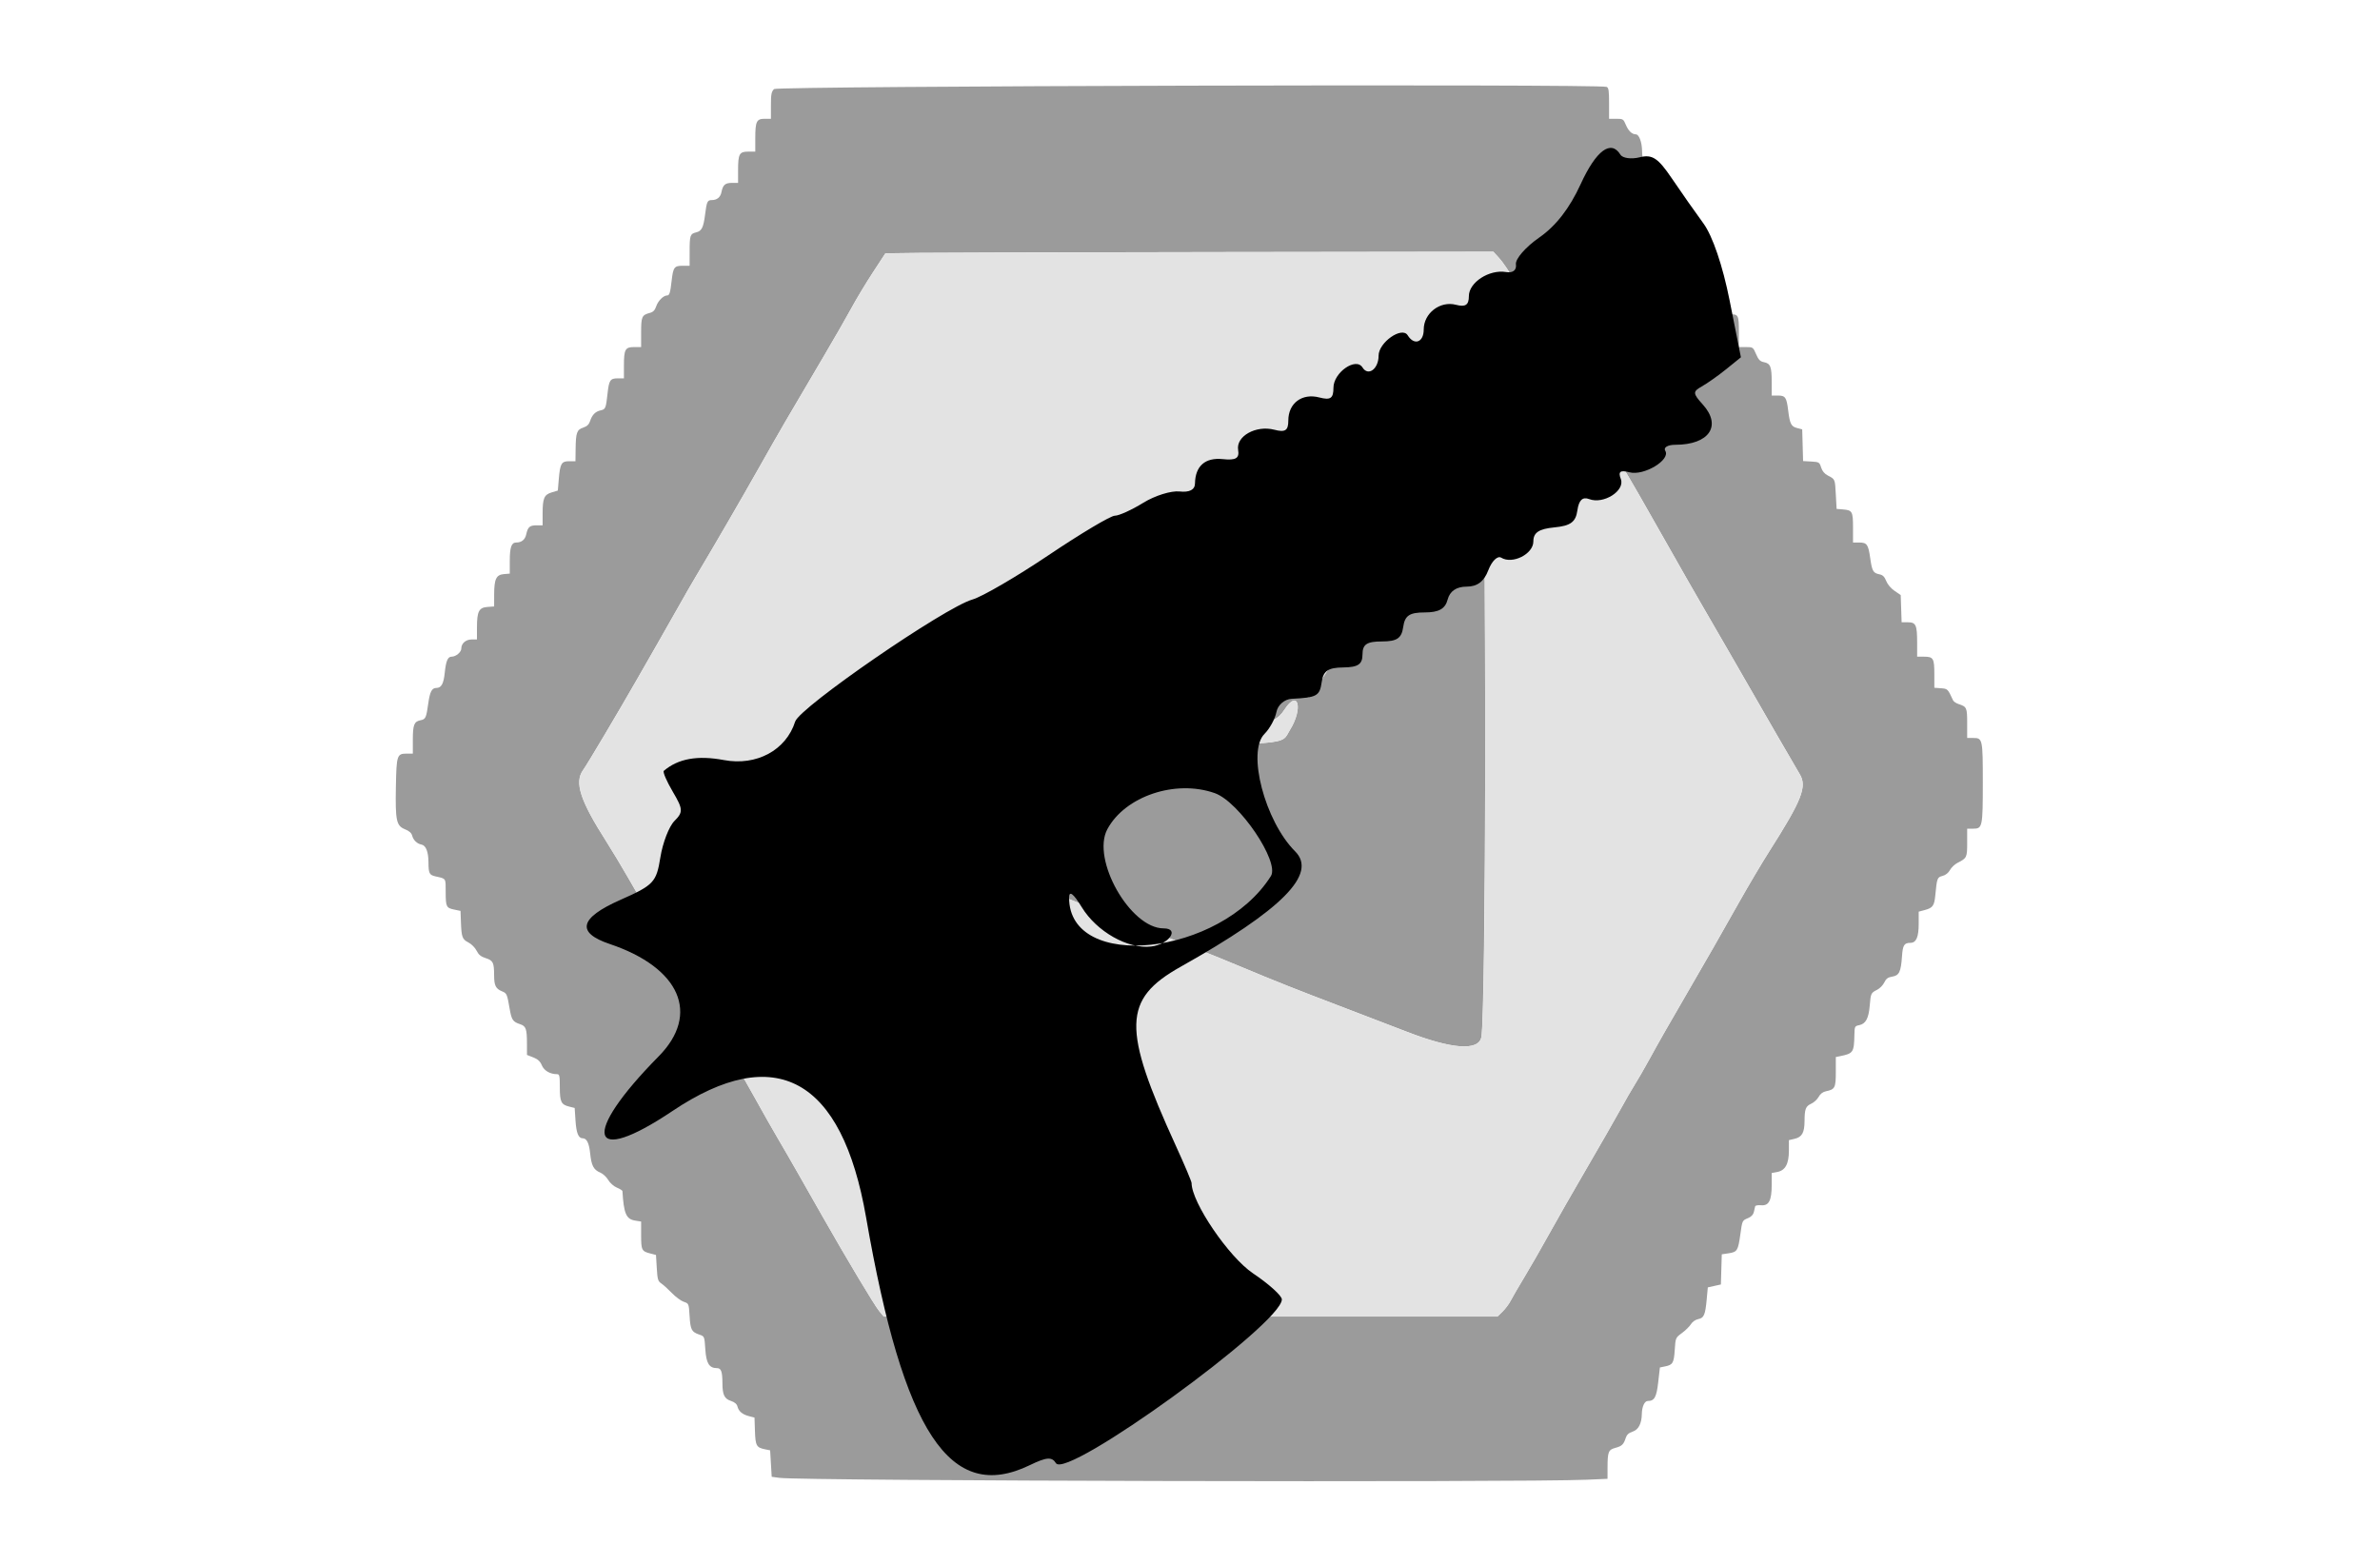 <?xml version="1.0" encoding="UTF-8" standalone="no" ?>
<!DOCTYPE svg PUBLIC "-//W3C//DTD SVG 1.1//EN" "http://www.w3.org/Graphics/SVG/1.1/DTD/svg11.dtd">
<svg xmlns="http://www.w3.org/2000/svg" xmlns:xlink="http://www.w3.org/1999/xlink" version="1.1" width="400" height="263" viewBox="0 0 400 263" xml:space="preserve">
<desc>Created with Fabric.js 3.6.6</desc>
<defs>
</defs>
<g transform="matrix(1 0 0 1 200 131.33)"  >
<g style=""   >
		<g transform="matrix(1 0 0 1 -0.12 0.33)" id="path0"  >
<path style="stroke: none; stroke-width: 1; stroke-dasharray: none; stroke-linecap: butt; stroke-dashoffset: 0; stroke-linejoin: miter; stroke-miterlimit: 4; fill: rgb(155,155,155); fill-rule: evenodd; opacity: 1;"  transform=" translate(-199.88, -131.67)" d="M 130.092 14.98 C 129.649 15.423 129.566 15.856 129.566 17.74 L 129.566 19.974 L 128.524 19.974 C 127.153 19.974 126.938 20.415 126.938 23.242 L 126.938 25.493 L 125.765 25.493 C 124.257 25.493 124.047 25.876 124.047 28.629 L 124.047 30.749 L 123.028 30.749 C 121.879 30.749 121.497 31.082 121.255 32.295 C 121.079 33.17 120.506 33.64 119.612 33.64 C 118.898 33.64 118.774 33.908 118.508 36.029 C 118.229 38.251 117.939 38.837 117.009 39.065 C 115.987 39.315 115.909 39.541 115.904 42.247 L 115.9 44.678 L 114.727 44.678 C 113.328 44.678 113.138 44.935 112.883 47.175 C 112.646 49.257 112.516 49.671 112.101 49.671 C 111.496 49.671 110.579 50.598 110.278 51.514 C 110.07 52.144 109.775 52.453 109.247 52.593 C 107.872 52.957 107.753 53.22 107.753 55.88 L 107.753 58.344 L 106.58 58.344 C 105.072 58.344 104.862 58.727 104.862 61.481 L 104.862 63.601 L 103.82 63.601 C 102.566 63.601 102.353 63.911 102.115 66.097 C 101.837 68.648 101.776 68.8 100.947 68.982 C 100.055 69.178 99.508 69.739 99.164 70.81 C 98.99 71.351 98.651 71.67 98.02 71.882 C 96.943 72.245 96.777 72.713 96.741 75.493 L 96.715 77.53 L 95.673 77.53 C 94.363 77.53 94.136 77.915 93.917 80.508 L 93.752 82.461 L 92.725 82.769 C 91.45 83.151 91.196 83.746 91.196 86.351 L 91.196 88.305 L 90.177 88.305 C 89.029 88.305 88.709 88.585 88.445 89.818 C 88.254 90.712 87.661 91.196 86.755 91.196 C 85.952 91.196 85.677 91.992 85.677 94.316 L 85.677 96.42 L 84.697 96.502 C 83.401 96.61 83.057 97.324 83.052 99.919 L 83.049 101.941 L 81.938 102.022 C 80.495 102.127 80.167 102.76 80.162 105.453 L 80.158 107.49 L 79.279 107.49 C 78.29 107.49 77.53 108.15 77.53 109.007 C 77.53 109.617 76.625 110.381 75.903 110.381 C 75.253 110.381 74.951 111.096 74.743 113.122 C 74.557 114.938 74.167 115.637 73.338 115.637 C 72.587 115.637 72.257 116.258 71.987 118.182 C 71.636 120.69 71.542 120.895 70.666 121.07 C 69.591 121.286 69.382 121.83 69.382 124.424 L 69.382 126.675 L 68.363 126.675 C 66.721 126.675 66.634 126.937 66.536 132.195 C 66.429 137.956 66.61 138.808 68.065 139.39 C 68.769 139.671 69.16 140.016 69.268 140.449 C 69.459 141.207 70.096 141.826 70.821 141.959 C 71.581 142.099 72.002 143.153 72.011 144.941 C 72.02 146.805 72.156 147.076 73.196 147.31 C 75.005 147.716 74.901 147.561 74.905 149.886 C 74.91 152.429 74.999 152.613 76.358 152.895 L 77.398 153.11 L 77.465 154.939 C 77.56 157.537 77.685 157.882 78.721 158.414 C 79.236 158.678 79.843 159.288 80.097 159.798 C 80.437 160.479 80.828 160.797 81.643 161.055 C 82.872 161.444 83.039 161.79 83.045 163.946 C 83.049 165.649 83.314 166.188 84.356 166.62 C 85.187 166.964 85.223 167.046 85.667 169.616 C 85.98 171.423 86.203 171.752 87.378 172.14 C 88.408 172.48 88.559 172.901 88.564 175.453 L 88.568 177.318 L 89.624 177.734 C 90.397 178.037 90.783 178.393 91.061 179.059 C 91.437 179.959 92.446 180.552 93.6 180.552 C 94.035 180.552 94.087 180.786 94.087 182.736 C 94.087 185.209 94.307 185.666 95.664 186.004 L 96.583 186.234 L 96.723 188.355 C 96.859 190.436 97.216 191.327 97.911 191.327 C 98.609 191.327 99.008 192.123 99.187 193.87 C 99.397 195.931 99.767 196.632 100.89 197.097 C 101.33 197.279 101.93 197.835 102.223 198.333 C 102.526 198.846 103.155 199.404 103.678 199.622 C 104.185 199.834 104.604 200.094 104.611 200.201 C 104.836 203.98 105.239 204.921 106.736 205.161 L 107.753 205.323 L 107.753 207.623 C 107.753 210.139 107.846 210.32 109.33 210.701 L 110.25 210.938 L 110.381 213.122 C 110.498 215.064 110.583 215.353 111.15 215.734 C 111.5 215.97 112.3 216.695 112.929 217.346 C 113.557 217.996 114.453 218.657 114.92 218.813 C 115.767 219.098 115.769 219.103 115.9 221.232 C 116.042 223.531 116.23 223.884 117.554 224.332 C 118.394 224.617 118.397 224.625 118.54 226.796 C 118.695 229.156 119.192 229.961 120.498 229.961 C 121.203 229.961 121.41 230.535 121.416 232.506 C 121.421 234.439 121.745 235.11 122.848 235.474 C 123.472 235.68 123.836 235.989 123.94 236.401 C 124.147 237.225 124.772 237.75 125.887 238.036 L 126.807 238.271 L 126.882 240.531 C 126.965 243.006 127.133 243.31 128.582 243.604 L 129.435 243.778 L 129.566 246.002 L 129.698 248.226 L 131.012 248.404 C 134.83 248.921 255.528 249.199 266.689 248.717 L 270.171 248.566 L 270.174 246.688 C 270.18 244.025 270.316 243.679 271.484 243.364 C 272.59 243.066 272.88 242.789 273.235 241.686 C 273.408 241.151 273.745 240.843 274.387 240.635 C 275.371 240.317 275.909 239.286 275.938 237.665 C 275.96 236.424 276.396 235.48 276.947 235.48 C 278.061 235.48 278.405 234.854 278.695 232.304 L 278.975 229.849 L 279.854 229.67 C 281.144 229.407 281.327 229.092 281.472 226.87 C 281.602 224.866 281.609 224.85 282.688 224.057 C 283.285 223.618 283.963 222.949 284.194 222.57 C 284.44 222.169 284.948 221.815 285.413 221.722 C 286.384 221.527 286.598 221.027 286.843 218.378 L 287.027 216.388 L 288.126 216.144 L 289.225 215.9 L 289.3 213.366 L 289.374 210.832 L 290.547 210.656 C 291.965 210.444 292.117 210.199 292.489 207.522 C 292.826 205.101 292.8 205.155 293.822 204.732 C 294.335 204.519 294.673 204.155 294.77 203.712 C 294.853 203.333 294.95 202.905 294.985 202.762 C 295.02 202.619 295.475 202.539 295.997 202.584 C 297.298 202.696 297.766 201.781 297.766 199.122 L 297.766 197.168 L 298.698 196.993 C 300.051 196.739 300.655 195.627 300.656 193.39 L 300.657 191.642 L 301.639 191.41 C 302.861 191.121 303.275 190.373 303.285 188.436 C 303.295 186.403 303.475 185.937 304.408 185.518 C 304.859 185.316 305.419 184.8 305.654 184.37 C 305.937 183.851 306.36 183.531 306.915 183.418 C 308.404 183.113 308.541 182.835 308.541 180.131 L 308.541 177.671 L 309.264 177.525 C 311.474 177.078 311.602 176.888 311.664 173.949 C 311.694 172.531 311.727 172.464 312.472 172.315 C 313.563 172.097 314.062 171.172 314.241 169.037 C 314.417 166.937 314.437 166.896 315.506 166.357 C 315.94 166.139 316.472 165.589 316.689 165.134 C 316.993 164.497 317.3 164.273 318.036 164.154 C 319.192 163.966 319.484 163.353 319.663 160.742 C 319.792 158.863 320.027 158.487 321.076 158.48 C 322.058 158.473 322.47 157.525 322.47 155.274 L 322.47 153.24 L 323.491 152.965 C 324.826 152.605 325.089 152.245 325.253 150.553 C 325.542 147.575 325.583 147.463 326.475 147.232 C 326.991 147.099 327.464 146.724 327.727 146.242 C 327.959 145.815 328.526 145.275 328.986 145.041 C 330.571 144.236 330.618 144.139 330.618 141.624 L 330.618 139.29 L 331.675 139.29 C 333.179 139.29 333.246 138.957 333.246 131.503 C 333.246 124.238 333.205 124.047 331.66 124.047 L 330.618 124.047 L 330.618 121.583 C 330.618 118.951 330.545 118.787 329.191 118.351 C 328.768 118.214 328.343 117.932 328.248 117.724 C 327.362 115.791 327.341 115.771 326.207 115.688 L 325.099 115.607 L 325.099 113.309 C 325.099 110.654 324.935 110.381 323.338 110.381 L 322.208 110.381 L 322.208 107.998 C 322.208 105.042 322.002 104.599 320.632 104.599 L 319.6 104.599 L 319.524 102.311 L 319.448 100.024 L 318.423 99.328 C 317.817 98.917 317.239 98.235 317.01 97.66 C 316.722 96.938 316.429 96.65 315.873 96.539 C 314.816 96.327 314.633 96.006 314.323 93.824 C 313.994 91.504 313.775 91.196 312.451 91.196 L 311.432 91.196 L 311.432 88.731 C 311.432 85.96 311.322 85.761 309.721 85.631 L 308.673 85.545 L 308.541 83.135 C 308.398 80.497 308.426 80.564 307.208 79.938 C 306.643 79.647 306.263 79.193 306.071 78.581 C 305.794 77.7 305.723 77.658 304.411 77.582 L 303.04 77.503 L 302.966 74.838 L 302.891 72.174 L 302.026 71.951 C 301.035 71.694 300.812 71.252 300.534 68.988 C 300.265 66.791 300.058 66.491 298.808 66.491 L 297.766 66.491 L 297.766 64.24 C 297.766 61.632 297.559 61.102 296.454 60.881 C 295.811 60.752 295.547 60.482 295.14 59.532 C 294.643 58.373 294.602 58.344 293.439 58.344 L 292.247 58.344 L 292.247 56 C 292.247 52.901 292.209 52.825 290.651 52.825 L 289.374 52.825 L 289.3 50.148 L 289.225 47.47 L 288.36 47.246 C 287.346 46.984 287.131 46.531 286.877 44.119 C 286.704 42.483 286.635 42.341 285.728 41.754 C 285.198 41.411 284.596 40.775 284.391 40.341 C 283.903 39.308 283.657 39.168 282.326 39.163 L 281.209 39.159 L 281.209 36.908 C 281.209 34.633 280.942 33.64 280.33 33.64 C 279.441 33.64 279.058 32.938 278.828 30.888 C 278.574 28.622 278.455 28.41 277.212 28.003 C 276.289 27.701 276.022 27.124 275.979 25.335 C 275.943 23.858 275.468 22.604 274.941 22.593 C 274.266 22.58 273.679 22.016 273.234 20.95 C 272.848 20.026 272.761 19.974 271.63 19.974 L 270.434 19.974 L 270.434 17.374 C 270.434 15.245 270.358 14.745 270.018 14.614 C 268.673 14.098 130.613 14.459 130.092 14.98 M 251.881 43.298 C 253.289 44.834 255.322 48.225 265.629 66.229 C 268.732 71.649 271.773 76.912 272.387 77.924 C 274.092 80.732 276.025 84.086 280.414 91.853 C 282.62 95.756 285.085 100.072 285.893 101.445 C 286.701 102.819 288.856 106.544 290.683 109.724 C 296.585 119.997 301.875 129.149 302.455 130.092 C 303.749 132.196 302.867 134.446 297.354 143.101 C 296.157 144.98 293.878 148.824 292.289 151.643 C 288.779 157.871 287.114 160.784 284.026 166.097 C 280.285 172.534 278.902 174.958 277.205 178.055 C 276.333 179.645 275.241 181.537 274.779 182.26 C 274.316 182.983 273.19 184.934 272.276 186.597 C 271.361 188.259 268.818 192.694 266.625 196.452 C 264.431 200.21 261.607 205.15 260.349 207.429 C 259.091 209.709 257.236 212.94 256.227 214.611 C 255.218 216.281 254.168 218.089 253.893 218.628 C 253.618 219.166 253.006 219.985 252.534 220.448 L 251.674 221.288 L 200.101 221.288 L 148.527 221.288 L 147.753 220.349 C 146.96 219.386 142.329 211.655 138.282 204.536 C 137.03 202.333 135.118 198.971 134.034 197.065 C 132.95 195.159 131.428 192.526 130.651 191.215 C 129.875 189.903 127.995 186.583 126.473 183.837 C 124.952 181.091 123.149 177.957 122.467 176.873 C 121.784 175.788 120.543 173.66 119.708 172.142 C 117.767 168.611 113.558 161.276 108.926 153.351 C 108.166 152.05 106.664 149.448 105.588 147.569 C 104.512 145.69 102.84 142.911 101.872 141.393 C 97.498 134.537 96.515 131.504 97.997 129.441 C 98.715 128.441 103.938 119.652 107.059 114.192 C 107.637 113.18 109.196 110.46 110.522 108.147 C 111.849 105.834 113.562 102.819 114.33 101.445 C 115.098 100.072 116.255 98.062 116.903 96.978 C 120.196 91.461 124.32 84.357 127.583 78.581 C 131.11 72.337 132.157 70.535 138.58 59.658 C 140.244 56.84 142.28 53.292 143.104 51.774 C 143.927 50.256 145.547 47.568 146.703 45.8 L 148.805 42.585 L 154.626 42.51 C 157.827 42.468 180.816 42.406 205.713 42.373 L 250.978 42.313 L 251.881 43.298 M 246.124 80.39 C 244.828 81.201 243.57 82.7 240.586 86.991 C 239.027 89.231 236.822 92.34 235.685 93.899 C 234.548 95.458 232.976 97.791 232.193 99.083 C 230.171 102.417 226.658 107.62 225.318 109.265 C 224.691 110.035 224.179 110.763 224.179 110.883 C 224.179 111.073 221.452 115.352 220.395 116.82 C 219.878 117.539 219.245 117.138 218.397 115.553 C 218.035 114.877 217.573 114.324 217.369 114.324 C 216.133 114.321 207.884 120.546 207.884 121.481 C 207.884 121.658 208.789 121.709 210.482 121.627 C 213.655 121.474 214.775 120.983 215.9 119.252 C 218.188 115.731 219.055 119.06 216.796 122.695 C 215.187 125.283 217.982 125.062 183.049 125.363 C 133.777 125.788 129.01 126.017 128.383 127.993 C 127.633 130.355 129.354 131.494 140.092 135.741 C 143.626 137.138 149.297 139.388 152.694 140.739 C 156.091 142.09 160.644 143.839 162.812 144.624 C 164.98 145.409 167.641 146.433 168.725 146.899 C 169.809 147.365 172.707 148.491 175.164 149.401 C 177.622 150.312 182.116 152.06 185.151 153.287 C 188.187 154.514 192.148 156.06 193.955 156.722 C 197.952 158.189 203.904 160.543 208.673 162.545 C 214.057 164.805 218.155 166.433 225.23 169.122 C 228.771 170.468 233.802 172.397 236.408 173.408 C 243.998 176.354 248.48 176.686 248.967 174.339 C 249.714 170.736 249.896 85.52 249.164 82.26 C 248.638 79.919 247.749 79.373 246.124 80.39 M 200.678 120.122 C 199.199 121.42 199.657 121.945 202.267 121.945 C 203.352 121.945 203.369 121.712 202.386 120.355 L 201.619 119.296 L 200.678 120.122" stroke-linecap="round" />
</g>
		<g transform="matrix(1 0 0 1 0.17 0.47)" id="path1"  >
<path style="stroke: none; stroke-width: 1; stroke-dasharray: none; stroke-linecap: butt; stroke-dashoffset: 0; stroke-linejoin: miter; stroke-miterlimit: 4; fill: rgb(227,227,227); fill-rule: evenodd; opacity: 1;"  transform=" translate(-200.17, -131.8)" d="M 154.626 42.51 L 148.805 42.585 L 146.703 45.8 C 145.547 47.568 143.927 50.256 143.104 51.774 C 142.28 53.292 140.244 56.84 138.58 59.658 C 132.157 70.535 131.11 72.337 127.583 78.581 C 124.32 84.357 120.196 91.461 116.903 96.978 C 116.255 98.062 115.098 100.072 114.33 101.445 C 113.562 102.819 111.849 105.834 110.522 108.147 C 109.196 110.46 107.637 113.18 107.059 114.192 C 103.938 119.652 98.715 128.441 97.997 129.441 C 96.515 131.504 97.498 134.537 101.872 141.393 C 102.84 142.911 104.512 145.69 105.588 147.569 C 106.664 149.448 108.166 152.05 108.926 153.351 C 113.558 161.276 117.767 168.611 119.708 172.142 C 120.543 173.66 121.784 175.788 122.467 176.873 C 123.149 177.957 124.952 181.091 126.473 183.837 C 127.995 186.583 129.875 189.903 130.651 191.215 C 131.428 192.526 132.95 195.159 134.034 197.065 C 135.118 198.971 137.03 202.333 138.282 204.536 C 142.329 211.655 146.96 219.386 147.753 220.349 L 148.527 221.288 L 200.101 221.288 L 251.674 221.288 L 252.534 220.448 C 253.006 219.985 253.618 219.166 253.893 218.628 C 254.168 218.089 255.218 216.281 256.227 214.611 C 257.236 212.94 259.091 209.709 260.349 207.429 C 261.607 205.15 264.431 200.21 266.625 196.452 C 268.818 192.694 271.361 188.259 272.276 186.597 C 273.19 184.934 274.316 182.983 274.779 182.26 C 275.241 181.537 276.333 179.645 277.205 178.055 C 278.902 174.958 280.285 172.534 284.026 166.097 C 287.114 160.784 288.779 157.871 292.289 151.643 C 293.878 148.824 296.157 144.98 297.354 143.101 C 302.867 134.446 303.749 132.196 302.455 130.092 C 301.875 129.149 296.585 119.997 290.683 109.724 C 288.856 106.544 286.701 102.819 285.893 101.445 C 285.085 100.072 282.62 95.756 280.414 91.853 C 276.025 84.086 274.092 80.732 272.387 77.924 C 271.773 76.912 268.732 71.649 265.629 66.229 C 255.322 48.225 253.289 44.834 251.881 43.298 L 250.978 42.313 L 205.713 42.373 C 180.816 42.406 157.827 42.468 154.626 42.51 M 248.426 80.355 C 249.448 81.493 249.485 82.618 249.6 116.426 C 249.701 146.329 249.419 172.159 248.967 174.339 C 248.48 176.686 243.998 176.354 236.408 173.408 C 233.802 172.397 228.771 170.468 225.23 169.122 C 218.155 166.433 214.057 164.805 208.673 162.545 C 203.904 160.543 197.952 158.189 193.955 156.722 C 192.148 156.06 188.187 154.514 185.151 153.287 C 182.116 152.06 177.622 150.312 175.164 149.401 C 172.707 148.491 169.809 147.365 168.725 146.899 C 167.641 146.433 164.98 145.409 162.812 144.624 C 160.644 143.839 156.091 142.09 152.694 140.739 C 149.297 139.388 143.626 137.138 140.092 135.741 C 129.354 131.494 127.633 130.355 128.383 127.993 C 129.01 126.017 133.777 125.788 183.049 125.363 C 217.982 125.062 215.187 125.283 216.796 122.695 C 219.055 119.06 218.188 115.731 215.9 119.252 C 214.775 120.983 213.655 121.474 210.482 121.627 C 208.789 121.709 207.884 121.658 207.884 121.481 C 207.884 120.546 216.133 114.321 217.369 114.324 C 217.573 114.324 218.035 114.877 218.397 115.553 C 219.245 117.138 219.878 117.539 220.395 116.82 C 221.452 115.352 224.179 111.073 224.179 110.883 C 224.179 110.763 224.691 110.035 225.318 109.265 C 226.658 107.62 230.171 102.417 232.193 99.083 C 232.976 97.791 234.548 95.458 235.685 93.899 C 236.822 92.34 239.027 89.231 240.586 86.991 C 245.076 80.535 247.071 78.846 248.426 80.355 M 203.154 121.68 C 203.154 121.977 201.804 122.03 200.558 121.781 C 199.49 121.567 199.521 121.138 200.678 120.122 L 201.619 119.296 L 202.386 120.355 C 202.808 120.938 203.154 121.534 203.154 121.68" stroke-linecap="round" />
</g>
</g>
</g>
<g transform="matrix(0.55 0 0 0.55 195.6 136.4)" id="path0"  >
<path style="stroke: none; stroke-width: 1; stroke-dasharray: none; stroke-linecap: butt; stroke-dashoffset: 0; stroke-linejoin: miter; stroke-miterlimit: 4; fill: rgb(0,0,0); fill-rule: evenodd; opacity: 1;"  transform=" translate(-198.41, -216.51)" d="M 325.772 24.811 C 322.411 32.153 318.207 37.576 313.171 41.067 C 309.014 43.948 305.791 47.635 306.009 49.261 C 306.252 51.079 305.085 51.996 302.978 51.643 C 297.849 50.784 291.626 54.816 291.626 58.998 C 291.626 61.718 290.589 62.414 287.674 61.652 C 282.828 60.385 277.833 64.22 277.833 69.207 C 277.833 73.141 274.919 74.193 272.931 70.976 C 271.185 68.15 264.039 73.155 264.039 77.205 C 264.039 81.259 260.853 83.602 259.13 80.815 C 257.12 77.562 250.246 82.346 250.246 86.999 C 250.246 90.253 249.352 90.866 245.915 89.967 C 240.646 88.589 236.453 91.716 236.453 97.023 C 236.453 100.08 235.508 100.705 232.194 99.838 C 226.582 98.371 220.421 101.806 221.12 106.014 C 221.544 108.569 220.429 109.231 216.404 108.816 C 211.049 108.263 208.028 110.916 207.934 116.256 C 207.9 118.184 206.26 119.034 203.217 118.701 C 200.651 118.421 195.67 119.972 192.147 122.15 C 188.624 124.327 184.704 126.108 183.436 126.108 C 182.167 126.108 173.082 131.519 163.246 138.133 C 153.41 144.747 142.92 150.858 139.934 151.715 C 131.434 154.152 87.149 184.643 85.762 189.012 C 82.982 197.771 73.964 202.644 63.985 200.78 C 55.917 199.273 50.023 200.329 45.621 204.071 C 45.244 204.391 46.496 207.294 48.403 210.522 C 51.509 215.78 51.557 216.705 48.868 219.394 C 47.217 221.045 45.28 226.059 44.564 230.537 C 43.35 238.133 42.529 239.003 32.331 243.514 C 19.824 249.045 18.749 253.508 29.086 256.986 C 50.613 264.229 56.796 278.402 44.061 291.31 C 20.177 315.517 22.603 325.239 48.235 308.044 C 79.798 286.87 100.044 297.982 107.429 340.532 C 118.862 406.403 133.149 428.023 157.463 416.247 C 162.567 413.776 164.211 413.65 165.439 415.637 C 168.624 420.791 234.494 373.051 234.478 365.599 C 234.476 364.47 230.508 360.887 225.66 357.635 C 218.277 352.684 206.897 335.955 206.897 330.054 C 206.897 329.574 204.748 324.484 202.122 318.744 C 185.614 282.652 185.837 273.894 203.52 263.962 C 234.579 246.515 245.43 235.578 238.528 228.676 C 229.276 219.424 223.744 198.213 229.168 192.788 C 230.774 191.183 232.421 188.158 232.829 186.068 C 233.245 183.938 235.288 182.178 237.475 182.065 C 245.234 181.666 246.041 181.213 246.661 176.911 C 247.149 173.528 248.625 172.527 253.202 172.478 C 257.775 172.428 259.116 171.521 259.124 168.473 C 259.132 165.412 260.452 164.532 265.035 164.532 C 269.654 164.532 271.073 163.569 271.566 160.099 C 272.06 156.617 273.475 155.665 278.154 155.665 C 282.456 155.665 284.399 154.569 285.143 151.724 C 285.814 149.16 287.831 147.783 290.919 147.783 C 294.197 147.783 296.257 146.224 297.582 142.739 C 298.637 139.964 300.396 138.248 301.492 138.925 C 304.928 141.048 311.33 137.832 311.33 133.982 C 311.33 131.267 313.013 130.137 317.734 129.681 C 322.712 129.202 324.283 128.043 324.787 124.48 C 325.23 121.352 326.371 120.254 328.378 121.025 C 332.771 122.71 339.435 118.48 338.055 114.882 C 337.185 112.617 337.868 112.097 340.73 112.845 C 345.121 113.993 353.35 109.034 351.641 106.269 C 351.017 105.26 352.39 104.433 354.693 104.433 C 365.057 104.433 369.005 98.643 363.095 92.112 C 360.035 88.731 360.003 88.17 362.78 86.616 C 364.481 85.665 367.87 83.268 370.313 81.29 L 374.754 77.694 L 371.313 60.368 C 369.202 49.735 366.107 40.627 363.304 36.792 C 360.791 33.354 356.43 27.136 353.614 22.974 C 349.421 16.777 347.647 15.618 343.825 16.577 C 341.258 17.221 338.608 16.859 337.936 15.771 C 335.046 11.095 330.507 14.469 325.772 24.811 M 213.992 210.892 C 221.439 213.531 233.864 231.899 231.132 236.23 C 215.742 260.628 169.416 265.583 169.465 242.826 C 169.47 240.565 170.774 241.544 173.319 245.717 C 177.886 253.207 187.411 258.604 194.56 257.754 C 200.022 257.104 203.363 252.217 198.345 252.217 C 188.172 252.217 176.208 231.154 181.142 221.933 C 186.551 211.828 201.99 206.638 213.992 210.892" stroke-linecap="round" />
</g>
</svg>